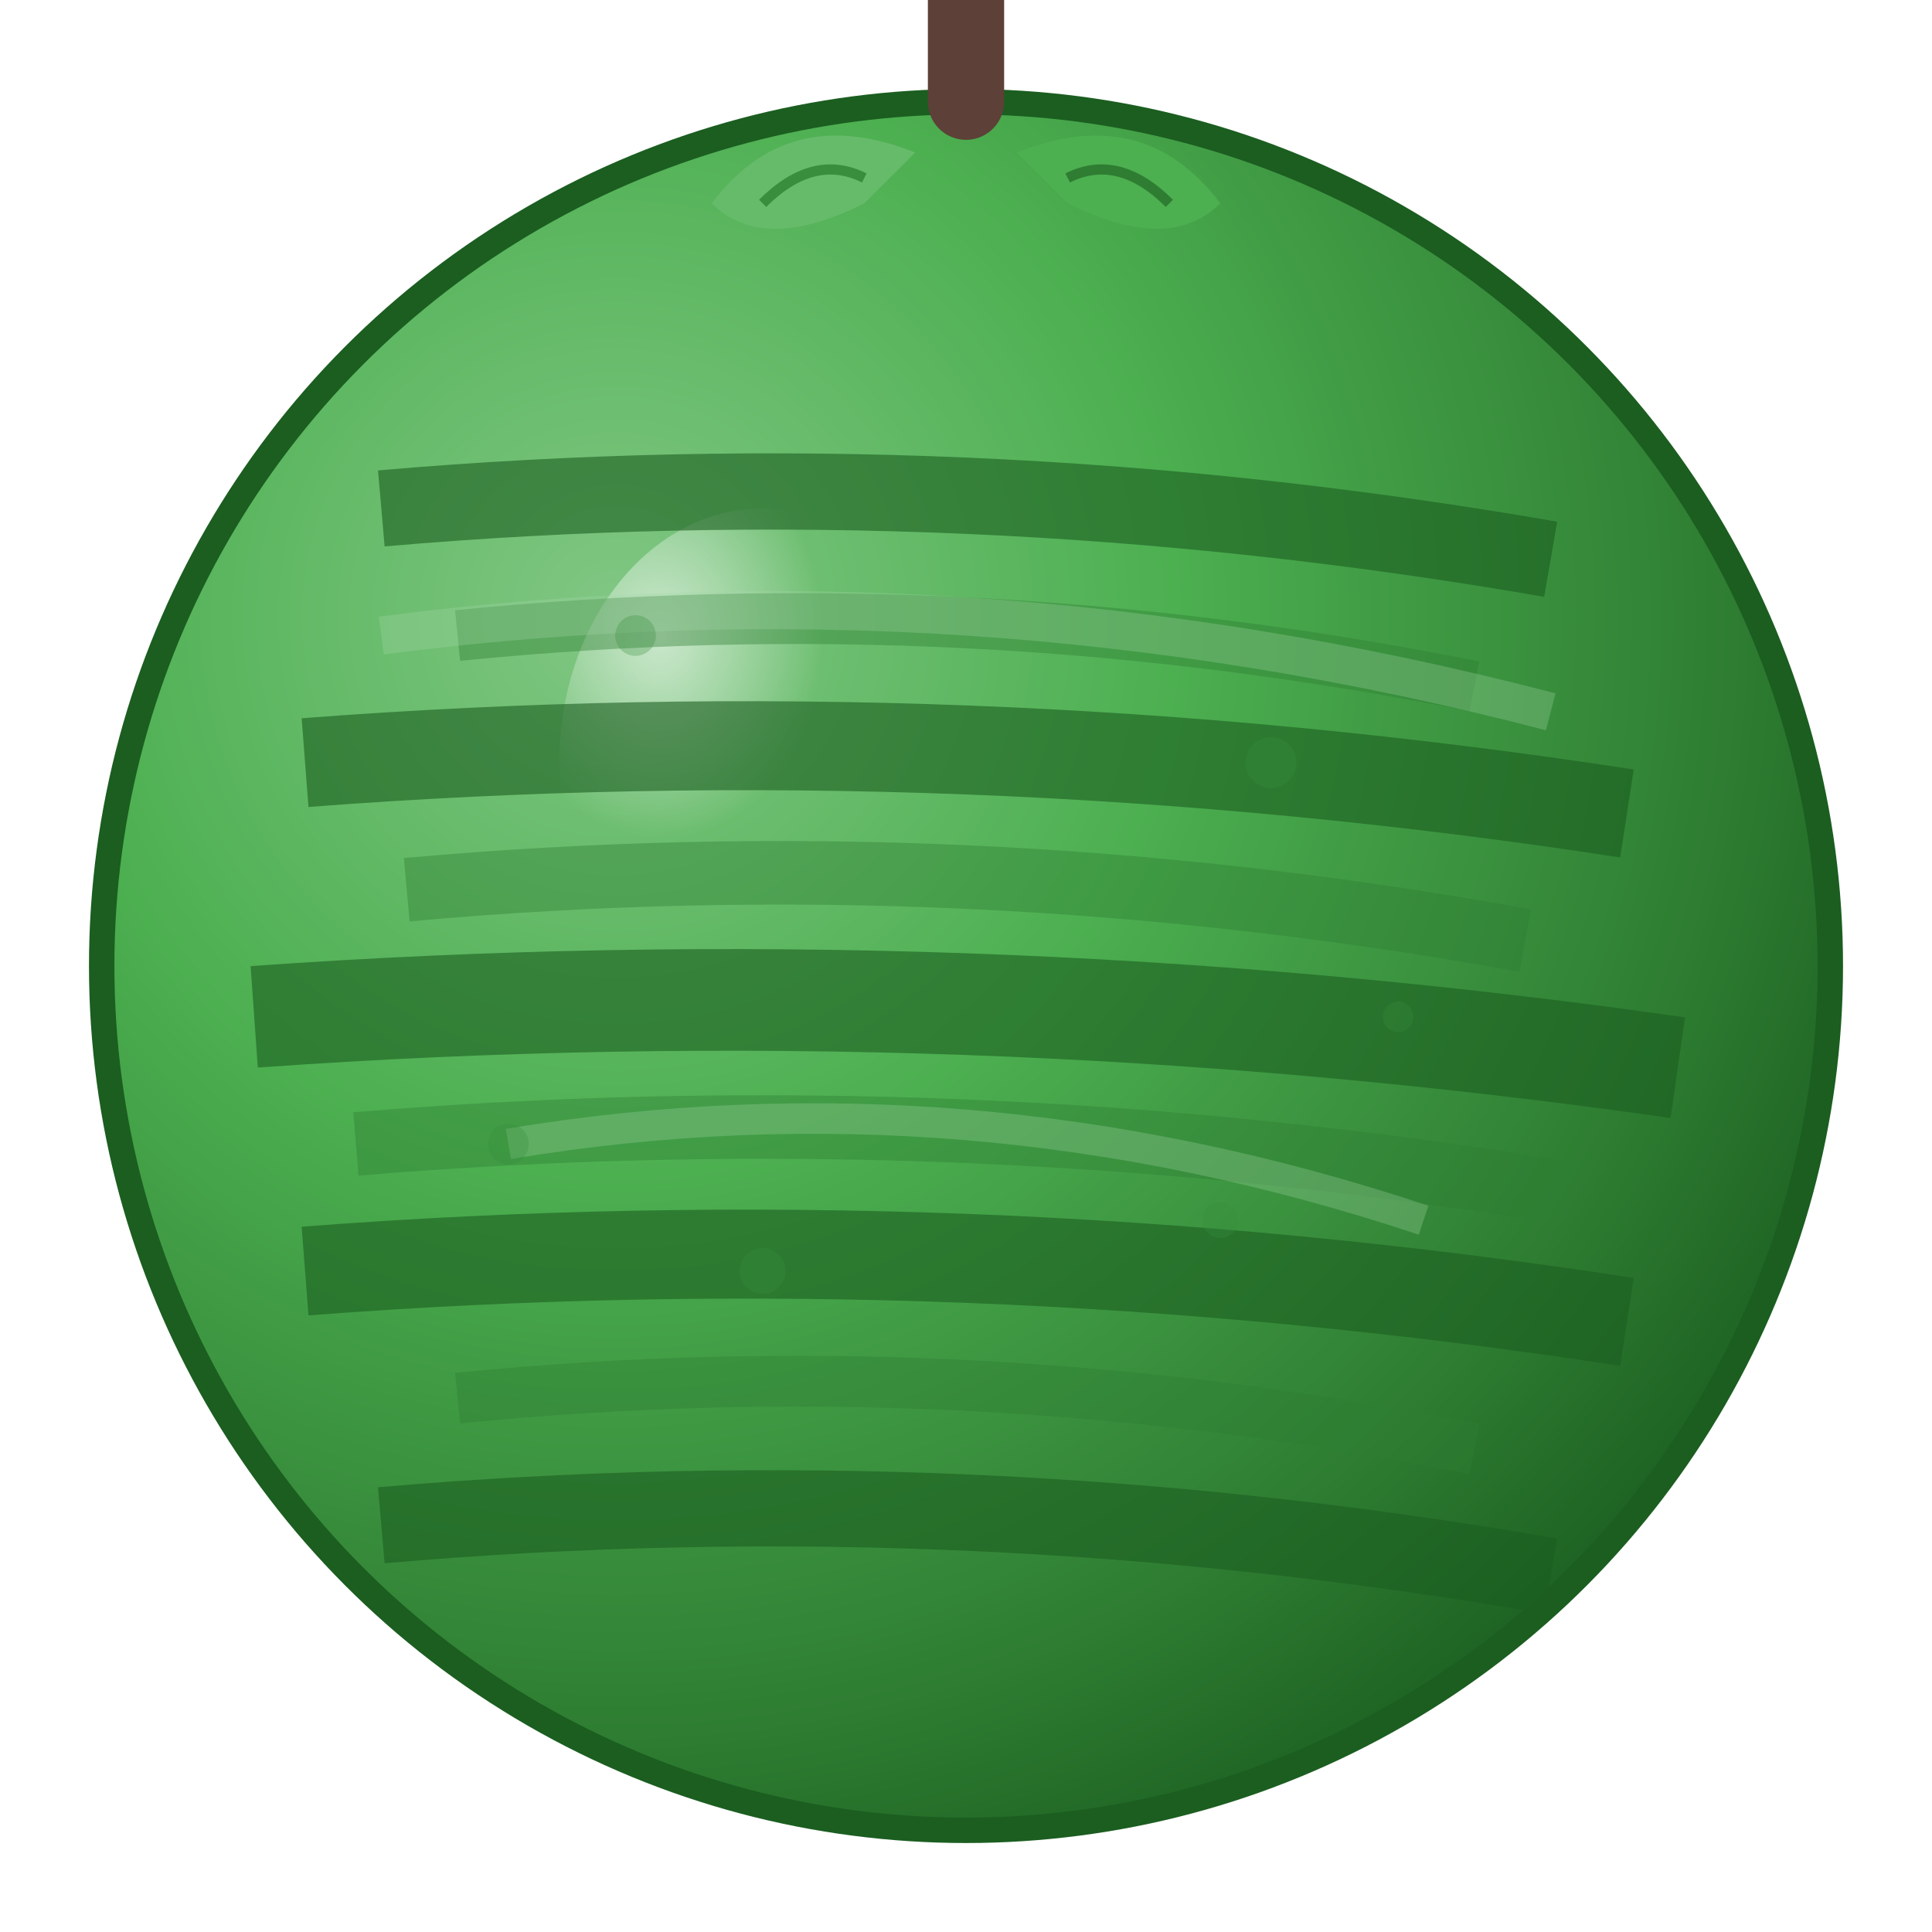 <svg width="76" height="76" viewBox="0 0 76 76" xmlns="http://www.w3.org/2000/svg">
  <defs>
    <radialGradient id="watermelonGradient" cx="0.3" cy="0.3" r="0.8">
      <stop offset="0%" stop-color="#81C784"/>
      <stop offset="40%" stop-color="#4CAF50"/>
      <stop offset="80%" stop-color="#2E7D32"/>
      <stop offset="100%" stop-color="#1B5E20"/>
    </radialGradient>
    <radialGradient id="watermelonHighlight" cx="0.25" cy="0.25" r="0.4">
      <stop offset="0%" stop-color="#FFFFFF" stop-opacity="0.6"/>
      <stop offset="100%" stop-color="#FFFFFF" stop-opacity="0"/>
    </radialGradient>
    <filter id="watermelonShadow">
      <feDropShadow dx="2" dy="3" stdDeviation="2" flood-color="#000000" flood-opacity="0.25"/>
    </filter>
  </defs>
  
  <!-- 西瓜主体 -->
  <circle cx="38" cy="38" r="34" 
          fill="url(#watermelonGradient)" 
          stroke="#1B5E20" 
          stroke-width="1"
          filter="url(#watermelonShadow)"/>
  
  <!-- 高光效果 -->
  <ellipse cx="30" cy="30" rx="8" ry="10" fill="url(#watermelonHighlight)"/>
  
  <!-- 西瓜条纹 - 深绿色条纹 -->
  <path d="M15 20 Q38 18 61 22" stroke="#1B5E20" stroke-width="3" fill="none" opacity="0.6"/>
  <path d="M12 30 Q38 28 64 32" stroke="#1B5E20" stroke-width="3.5" fill="none" opacity="0.6"/>
  <path d="M10 40 Q38 38 66 42" stroke="#1B5E20" stroke-width="4" fill="none" opacity="0.6"/>
  <path d="M12 50 Q38 48 64 52" stroke="#1B5E20" stroke-width="3.5" fill="none" opacity="0.6"/>
  <path d="M15 60 Q38 58 61 62" stroke="#1B5E20" stroke-width="3" fill="none" opacity="0.6"/>
  
  <!-- 更细的条纹 -->
  <path d="M18 25 Q38 23 58 27" stroke="#2E7D32" stroke-width="2" fill="none" opacity="0.4"/>
  <path d="M16 35 Q38 33 60 37" stroke="#2E7D32" stroke-width="2.5" fill="none" opacity="0.4"/>
  <path d="M14 45 Q38 43 62 47" stroke="#2E7D32" stroke-width="2.5" fill="none" opacity="0.4"/>
  <path d="M18 55 Q38 53 58 57" stroke="#2E7D32" stroke-width="2" fill="none" opacity="0.4"/>
  
  <!-- 西瓜表面光泽 -->
  <path d="M15 25 Q38 22 61 28" stroke="#A5D6A7" stroke-width="1.5" fill="none" opacity="0.3"/>
  <path d="M20 45 Q38 42 56 48" stroke="#A5D6A7" stroke-width="1.2" fill="none" opacity="0.3"/>
  
  <!-- 西瓜柄部 -->
  <g filter="url(#watermelonShadow)">
    <path d="M38 4 Q38 2 38 0" 
          stroke="#5D4037" 
          stroke-width="3" 
          fill="none" 
          stroke-linecap="round"/>
    
    <!-- 西瓜藤蔓 -->
    <path d="M40 6 Q45 4 48 8 Q46 10 42 8" fill="#4CAF50"/>
    <path d="M36 6 Q31 4 28 8 Q30 10 34 8" fill="#66BB6A"/>
  </g>
  
  <!-- 藤蔓纹理 -->
  <path d="M42 7 Q44 6 46 8" stroke="#2E7D32" stroke-width="0.4" fill="none"/>
  <path d="M34 7 Q32 6 30 8" stroke="#388E3C" stroke-width="0.4" fill="none"/>
  
  <!-- 西瓜表面的细微纹理点 -->
  <circle cx="25" cy="25" r="0.8" fill="#388E3C" opacity="0.3"/>
  <circle cx="50" cy="30" r="1" fill="#388E3C" opacity="0.3"/>
  <circle cx="30" cy="50" r="0.9" fill="#388E3C" opacity="0.3"/>
  <circle cx="48" cy="48" r="0.7" fill="#388E3C" opacity="0.3"/>
  <circle cx="20" cy="45" r="0.8" fill="#388E3C" opacity="0.3"/>
  <circle cx="55" cy="40" r="0.6" fill="#388E3C" opacity="0.3"/>
</svg>
